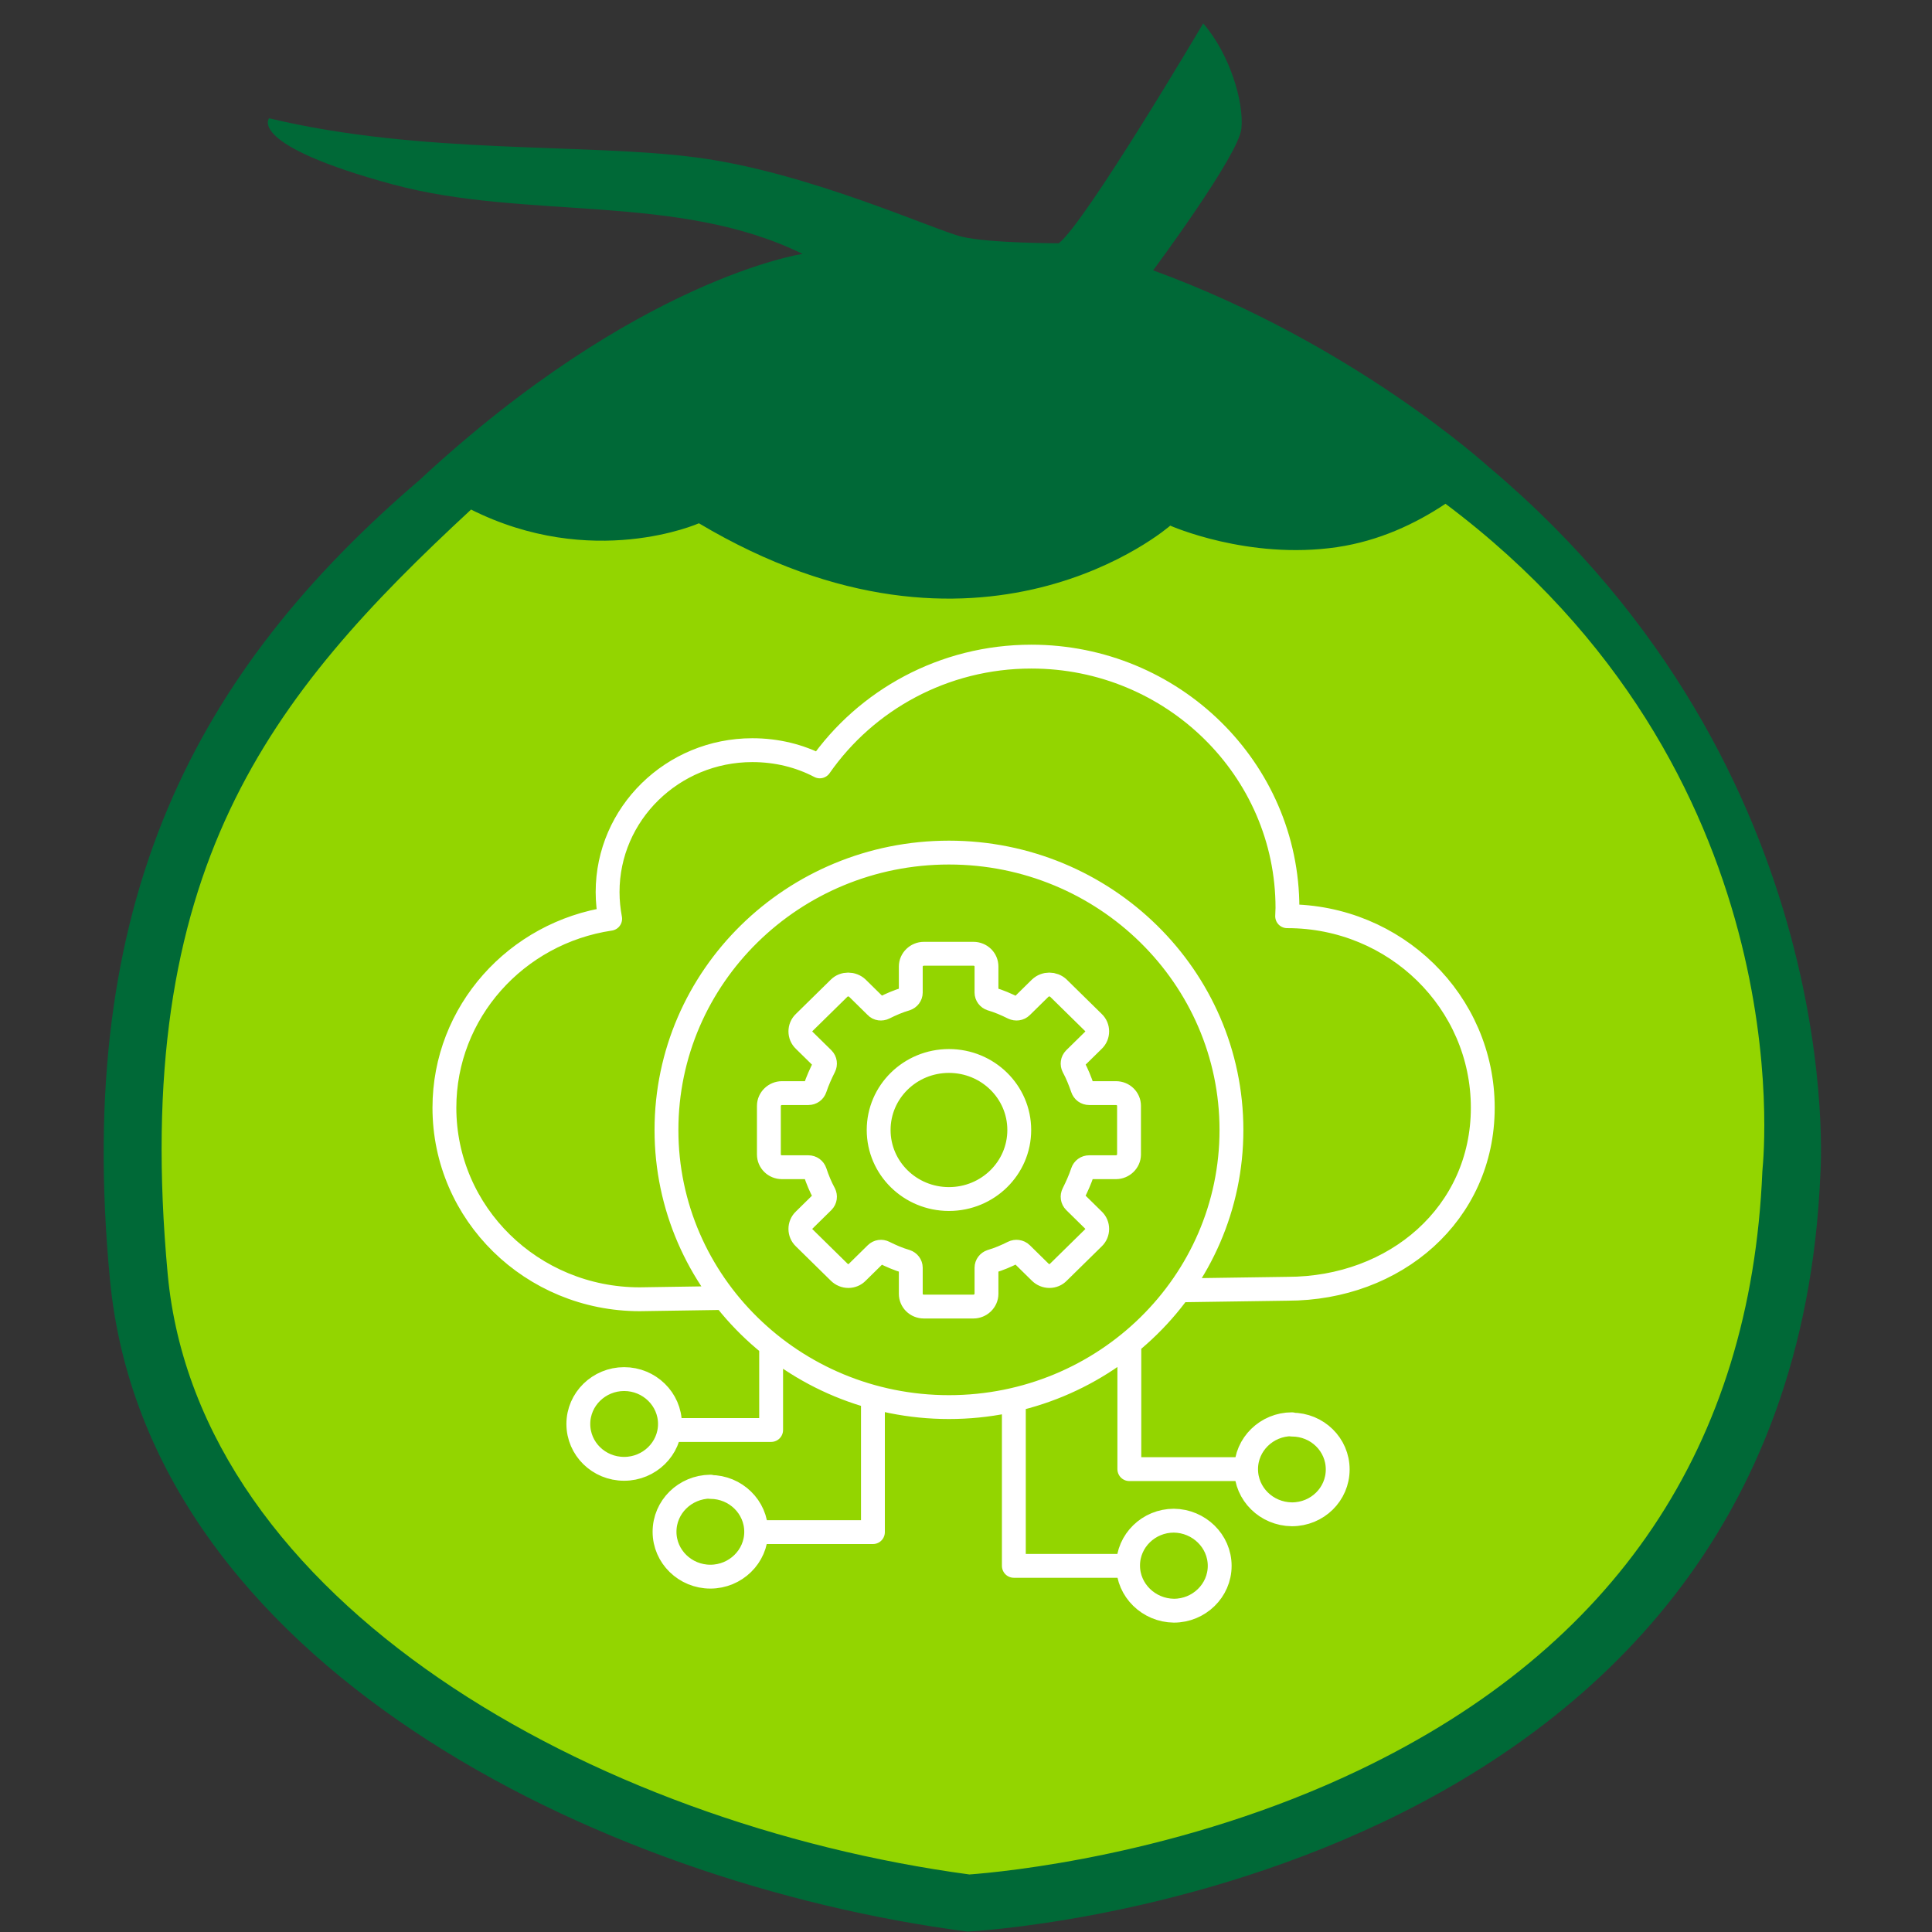 <svg width="81" height="81" viewBox="0 0 81 81" fill="none" xmlns="http://www.w3.org/2000/svg">
<rect x="0" y="0" width="81" height="81" fill="#333333" stroke="none"/>
<g clip-path="url(#clip0_1624_2114)">
<path d="M61.744 20.306C61.744 20.306 76.089 31.241 75.012 48.34C73.935 65.439 67.267 74.851 40.868 79.49C40.868 79.49 4.164 76.309 5.78 46.684C5.107 31.507 18.778 20.306 18.778 20.306C18.778 20.306 22.28 23.685 29.216 21.366C29.216 21.366 33.054 24.282 39.452 24.68C45.85 25.077 49.486 21.498 49.486 21.498C49.486 21.498 55.211 23.951 61.744 20.306Z" fill="#93D500"/>
<path d="M50.445 0.982C51.551 2.25 52.161 4.272 52.046 5.394C51.933 6.51 48.364 11.309 48.345 11.334C56.709 14.386 62.345 19.514 62.39 19.555C62.42 19.58 62.45 19.606 62.48 19.632L62.483 19.631C77.599 32.414 76.32 49.204 76.319 49.223H76.32C75.06 79.339 40.56 80.982 40.56 80.982C25.064 78.964 6.134 69.697 4.608 53.63C3.1 37.764 8.197 28.143 17.655 20.069C17.654 20.068 17.653 20.067 17.652 20.066C26.695 11.692 33.613 10.649 33.646 10.645C28.431 8.075 22.03 9.236 16.489 7.736V7.738C10.329 6.069 11.282 4.958 11.282 4.958C17.686 6.498 24.51 5.985 29.2 6.602C33.891 7.218 39.175 9.65 40.33 9.925C41.477 10.198 44.347 10.199 44.389 10.199C45.508 9.341 50.445 0.982 50.445 0.982ZM60.603 21.121C59.342 21.962 57.813 22.679 56.058 22.939C52.33 23.488 49.063 22.038 49.063 22.038C49.037 22.06 41.129 28.977 29.302 21.939C29.302 21.939 24.835 23.925 19.718 21.348L19.747 21.366C11.307 29.181 5.463 36.456 7.03 53.41C8.303 67.171 24.888 76.464 40.643 78.588C41.971 78.49 49.517 77.796 57.034 74.188C67.736 69.051 73.406 60.618 73.887 49.123L73.895 49.015C73.949 48.377 75.552 32.331 60.603 21.121Z" fill="#006937"/>
<path d="M36.598 58.58V64.235H31.703M52.243 61.594C52.243 60.554 53.11 59.713 54.163 59.713V59.727C55.23 59.727 56.084 60.567 56.084 61.607C56.084 62.648 55.23 63.488 54.163 63.488C53.096 63.475 52.243 62.634 52.243 61.594ZM52.243 61.594H47.348V56.326M32.33 56.419V59.953H28.168M42.506 58.7V65.649H47.295M49.455 54.098L53.977 54.032C58.498 54.032 62.166 50.884 62.166 46.442C62.166 42.001 58.498 38.413 53.977 38.413C53.977 38.413 53.977 38.413 53.964 38.413C53.964 38.293 53.977 38.173 53.977 38.066C53.977 32.251 49.162 27.529 43.24 27.529C39.559 27.529 36.304 29.357 34.37 32.131C33.53 31.691 32.57 31.451 31.543 31.451C28.195 31.451 25.474 34.118 25.474 37.399C25.474 37.786 25.514 38.16 25.581 38.52C21.646 39.106 18.632 42.428 18.632 46.442C18.632 50.884 22.3 54.472 26.821 54.472L30.356 54.418M36.838 47.376C36.838 45.775 38.158 44.482 39.785 44.482C41.413 44.482 42.733 45.775 42.733 47.376C42.733 48.976 41.413 50.27 39.785 50.27C38.158 50.27 36.838 48.976 36.838 47.376ZM32.783 48.936H33.89C34.023 48.936 34.13 49.017 34.17 49.136C34.277 49.457 34.397 49.75 34.557 50.044C34.61 50.15 34.597 50.283 34.504 50.377L33.717 51.151C33.503 51.351 33.503 51.697 33.717 51.897L35.184 53.338C35.397 53.551 35.744 53.551 35.944 53.338L36.731 52.564C36.824 52.471 36.958 52.458 37.065 52.511C37.358 52.658 37.665 52.791 37.985 52.884C38.105 52.924 38.185 53.031 38.185 53.151V54.245C38.185 54.538 38.425 54.778 38.732 54.778H40.812C41.106 54.778 41.359 54.538 41.359 54.245V53.151C41.359 53.031 41.439 52.924 41.559 52.884C41.879 52.791 42.186 52.658 42.48 52.511C42.586 52.458 42.733 52.471 42.826 52.564L43.613 53.338C43.827 53.551 44.173 53.551 44.374 53.338L45.841 51.897C46.054 51.697 46.054 51.351 45.841 51.151L45.054 50.377C44.961 50.283 44.947 50.15 45.001 50.044C45.147 49.75 45.281 49.457 45.387 49.136C45.427 49.017 45.534 48.936 45.667 48.936H46.788C47.081 48.936 47.335 48.696 47.335 48.403V46.362C47.335 46.069 47.094 45.829 46.788 45.829H45.667C45.534 45.829 45.427 45.749 45.387 45.629C45.281 45.322 45.16 45.015 45.001 44.722C44.947 44.615 44.961 44.482 45.054 44.388L45.841 43.615C46.054 43.415 46.054 43.068 45.841 42.868L44.374 41.427C44.16 41.227 43.827 41.227 43.613 41.427L42.826 42.201C42.733 42.294 42.6 42.308 42.48 42.254C42.186 42.108 41.879 41.974 41.559 41.881C41.439 41.841 41.359 41.734 41.359 41.614V40.52C41.359 40.227 41.119 39.987 40.812 39.987H38.732C38.438 39.987 38.185 40.227 38.185 40.52V41.614C38.185 41.734 38.105 41.841 37.985 41.881C37.665 41.974 37.358 42.108 37.065 42.254C36.958 42.308 36.811 42.294 36.731 42.201L35.944 41.427C35.731 41.227 35.384 41.227 35.184 41.427L33.717 42.868C33.503 43.068 33.503 43.415 33.717 43.615L34.504 44.388C34.597 44.482 34.61 44.615 34.557 44.722C34.41 45.015 34.277 45.309 34.17 45.629C34.13 45.749 34.023 45.829 33.89 45.829H32.783C32.49 45.829 32.236 46.069 32.236 46.362V48.403C32.236 48.696 32.476 48.936 32.783 48.936ZM27.942 47.376C27.942 53.791 33.25 58.993 39.785 58.993C46.321 58.993 51.629 53.791 51.629 47.376C51.629 40.96 46.321 35.745 39.785 35.745C33.25 35.745 27.942 40.947 27.942 47.376ZM26.168 57.819C25.114 57.819 24.247 58.66 24.247 59.7C24.247 60.74 25.101 61.581 26.168 61.581C27.221 61.581 28.088 60.74 28.088 59.7C28.088 58.66 27.221 57.819 26.168 57.819ZM49.215 63.755C48.161 63.755 47.295 64.595 47.295 65.635C47.295 66.676 48.161 67.516 49.215 67.529C50.269 67.529 51.136 66.689 51.136 65.649C51.136 64.608 50.269 63.768 49.215 63.755ZM29.782 62.341C30.836 62.341 31.703 63.181 31.703 64.222C31.703 65.262 30.836 66.102 29.782 66.102C28.728 66.102 27.861 65.262 27.861 64.222C27.861 63.181 28.715 62.341 29.782 62.328V62.341Z" stroke="white" stroke-linecap="round" stroke-linejoin="round"/>
</g>
<defs>
<clipPath id="clip0_1624_2114">
<rect width="81" height="81" fill="white"/>
</clipPath>
</defs>
</svg>
